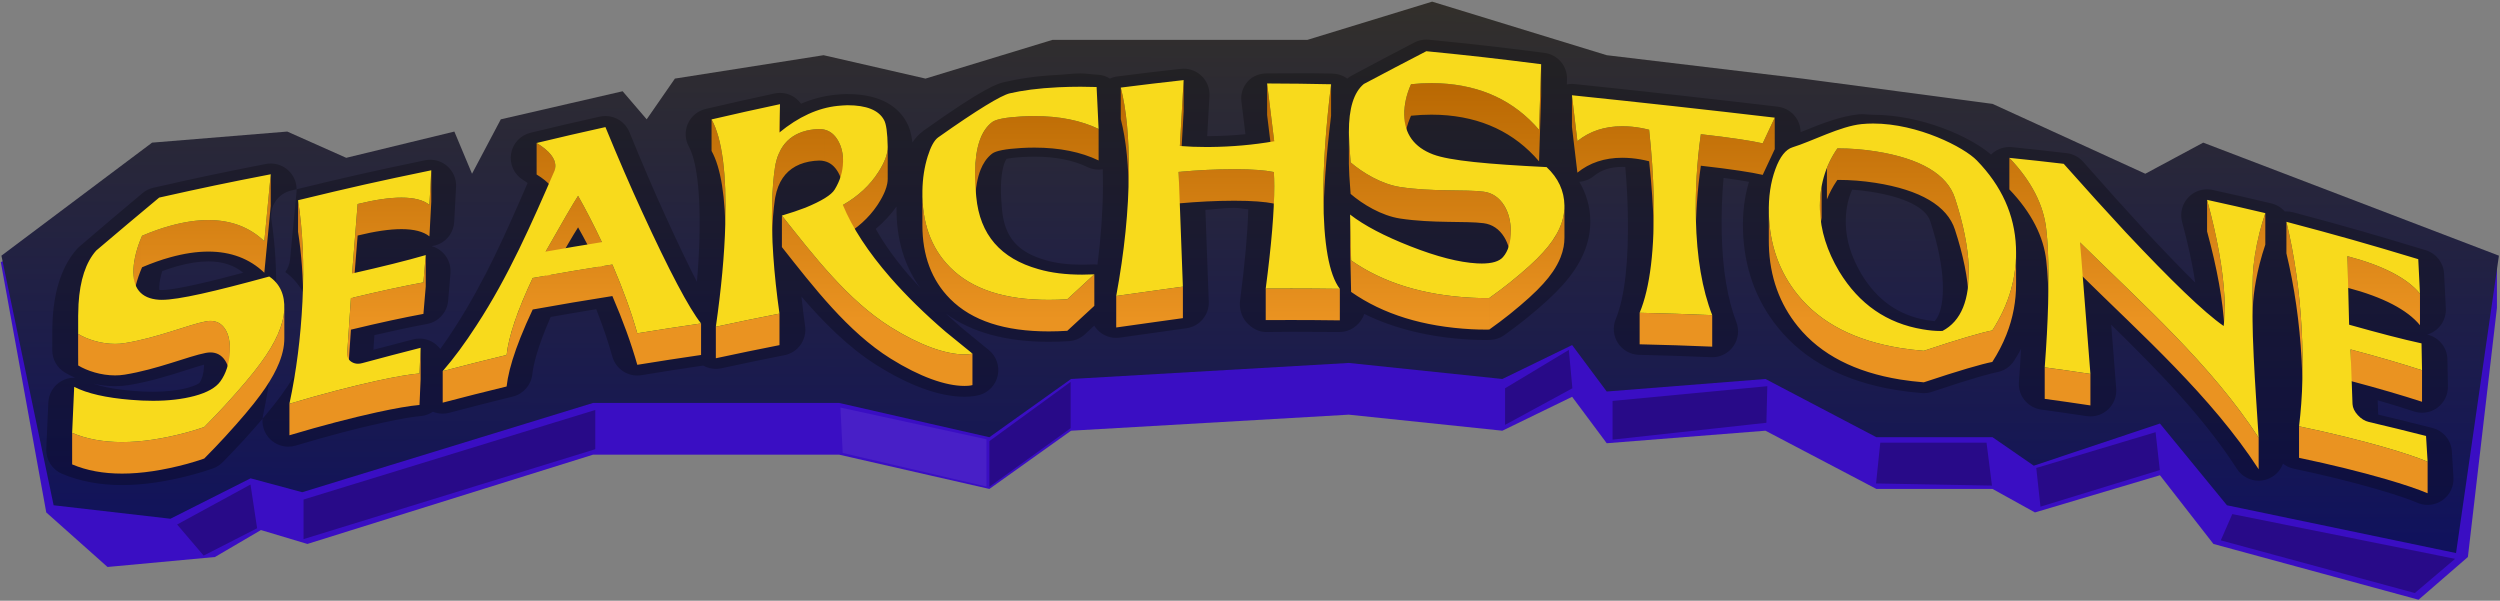 <?xml version="1.0" encoding="UTF-8" standalone="no"?>
<svg width="1186px" height="285px" viewBox="0 0 1186 285" version="1.1" xmlns="http://www.w3.org/2000/svg" xmlns:xlink="http://www.w3.org/1999/xlink">
    <rect x="0" y="0" width="1186" height="285" fill="#808080" stroke="none"/>
    <!-- Generator: Sketch 3.8.2 (29753) - http://www.bohemiancoding.com/sketch -->
    <title>searchstone</title>
    <desc>Created with Sketch.</desc>
    <defs>
        <linearGradient x1="40.023%" y1="137.286%" x2="40.884%" y2="-4.823%" id="linearGradient-1">
            <stop stop-color="#020671" offset="0%"></stop>
            <stop stop-color="#343128" offset="100%"></stop>
        </linearGradient>
        <linearGradient x1="50.583%" y1="0%" x2="50.583%" y2="59.552%" id="linearGradient-2">
            <stop stop-color="#B56500" offset="0%"></stop>
            <stop stop-color="#EA9321" offset="100%"></stop>
        </linearGradient>
    </defs>
    <g id="Page-1" stroke="none" stroke-width="1" fill="none" fill-rule="evenodd">
        <g id="Desktop-HD" transform="translate(-55, -49)">
            <g id="searchstone" transform="translate(55, 49)">
                <polygon id="Stroke-1" fill="#3A0EC3" points="136.281 86.951 72.155 92.203 0.391 124.352 21.945 243.102 51.004 268.973 101.977 264.242 123.792 251.456 145.826 258.05 281.316 215.704 398.119 215.704 469.364 231.955 508.103 204.328 612.292 198.312 639.862 196.719 712.717 204.328 745.817 188.237 762.225 210.268 837.531 204.328 890.161 231.955 945.265 231.955 965.371 243.102 1024.677 225.455 1050.051 258.05 1147.355 284.512 1170.766 264.242 1184.547 146.043 1184.547 124.352 1045.205 92.203 1017.732 106.96 945.265 73.82 855.014 61.819 762.225 50.724 679.398 25.319 620.221 43.451 499.288 43.451 439.056 61.819 390.71 50.724 320.175 61.819 306.789 81.143 295.379 67.827 237.583 81.143 223.924 106.96 215.549 86.951 164.248 99.407"></polygon>
                <polygon id="Stroke-1" fill="url(#linearGradient-1)" points="136.281 62.413 72.155 67.665 0.672 121.29 25.438 239.704 80.851 246.092 118.88 226.918 143.37 233.512 281.316 191.166 398.119 191.166 469.364 207.418 508.103 179.791 639.862 172.182 712.717 179.791 745.817 163.699 762.225 185.73 837.531 179.791 890.161 207.418 945.265 207.418 964.824 220.927 1024.677 200.918 1056.467 239.704 1165.141 262.375 1185.484 121.29 1045.205 67.665 1017.732 82.422 945.265 49.282 855.014 37.281 762.225 26.186 679.398 0.781 620.221 18.913 499.288 18.913 439.056 37.281 390.71 26.186 320.175 37.281 306.789 56.605 295.379 43.289 237.583 56.605 223.924 82.422 215.549 62.413 164.248 74.869"></polygon>
                <path d="M54.613,183.199 C56.823,183.199 59.004,183.028 61.094,182.686 C71.304,181.025 81.017,177.926 88.821,175.436 C91.711,174.513 94.494,173.625 96.79,172.984 C96.792,173.32 96.785,173.693 96.763,174.108 C96.593,177.3 95.869,179.833 94.607,181.636 C94.39,181.825 93.064,182.885 89.096,183.958 C84.423,185.219 78.843,185.859 72.515,185.859 C69.563,185.859 66.4,185.719 63.11,185.442 C53.965,184.677 48.071,183.327 44.311,182.019 C47.73,182.787 51.232,183.199 54.613,183.199 M76.982,128.613 C79.398,127.707 81.768,126.929 84.064,126.286 C89.472,124.775 94.444,124.009 98.843,124.009 C105.527,124.012 110.957,125.769 115.372,129.373 C102.418,132.85 83.639,137.603 76.722,137.603 C76.542,137.603 76.375,137.601 76.221,137.591 C75.97,137.574 75.759,137.552 75.582,137.525 C75.54,137.115 75.518,136.531 75.565,135.738 C75.69,133.574 76.164,131.189 76.982,128.613 M128.446,77.574 C127.66,77.574 126.869,77.647 126.086,77.802 C104.586,82.01 94.128,84.216 72.793,89.048 C70.884,89.48 69.109,90.361 67.611,91.617 C55.546,101.739 49.67,106.717 37.669,116.984 C37.232,117.357 36.822,117.762 36.443,118.191 C29.707,125.827 25.852,136.914 24.99,151.141 C24.798,154.294 24.739,159.253 24.808,166.303 C24.848,170.548 27.082,174.469 30.714,176.672 C32.242,177.6 33.882,178.441 35.601,179.19 C35.468,179.185 35.333,179.182 35.201,179.182 C33.077,179.182 30.957,179.732 29.059,180.827 C25.43,182.922 23.121,186.723 22.935,190.907 L21.957,212.912 C21.729,218.021 24.695,222.732 29.4,224.742 C37.774,228.312 47.359,230.125 57.894,230.125 C68.078,230.125 79.511,228.423 91.878,225.063 C94.918,224.239 97.961,223.297 100.925,222.261 C102.7,221.643 104.311,220.622 105.63,219.282 C109.299,215.557 112.737,211.938 115.853,208.525 C123.679,199.902 129.414,193.054 133.404,187.56 C142.112,175.74 146.611,165.13 147.107,155.187 C147.657,144.211 143.48,134.963 135.329,129.054 C136.587,127.317 137.392,125.248 137.603,123.03 L140.668,91.008 C141.036,87.153 139.563,83.353 136.69,80.751 C134.411,78.688 131.467,77.574 128.446,77.574 M1083.049,219.955 C1081.791,223.413 1079.005,226.22 1075.337,227.423 C1074.074,227.838 1072.783,228.037 1071.508,228.037 C1067.417,228.037 1063.488,225.988 1061.182,222.408 C1045.264,197.696 1023.431,175.464 1001.568,154.077 C1002.27,163.112 1002.987,172.269 1003.927,184.313 C1004.22,188.042 1002.793,191.698 1000.055,194.248 C997.766,196.378 994.77,197.536 991.688,197.536 C991.079,197.536 990.468,197.492 989.859,197.401 C981.217,196.101 976.988,195.49 968.325,194.29 C961.898,193.401 957.274,187.669 957.768,181.206 C958.179,175.795 958.519,170.574 958.786,165.552 C957.769,167.421 956.674,169.272 955.501,171.106 C953.692,173.938 950.796,175.903 947.496,176.544 C945.21,176.988 937.619,178.787 916.559,185.868 C915.294,186.293 913.971,186.511 912.642,186.511 C912.313,186.511 911.984,186.499 911.652,186.472 C907.537,186.141 903.473,185.655 899.573,185.022 C874.967,181.022 856.068,171.038 843.396,155.326 C832.911,142.323 827.351,126.769 826.872,109.062 C826.649,100.827 827.602,93.189 829.708,86.263 C827.116,85.782 823.249,85.145 817.661,84.389 C816.88,93.144 816.588,102.025 816.794,110.922 C817.187,127.856 819.517,141.93 823.721,152.759 C825.217,156.619 824.667,160.972 822.255,164.338 C819.945,167.563 816.222,169.464 812.273,169.464 C812.103,169.464 811.929,169.462 811.757,169.454 C798.027,168.878 791.316,168.659 777.562,168.331 C773.512,168.235 769.772,166.152 767.565,162.761 C765.354,159.372 764.959,155.112 766.509,151.373 C770.791,141.035 772.714,124.028 772.225,100.82 C772.083,94.035 771.688,86.794 771.042,79.202 C770.556,79.182 770.077,79.17 769.61,79.17 C764.087,79.17 759.667,80.591 756.101,83.513 C754.115,85.142 751.708,86.076 749.234,86.261 C752.559,91.819 754.335,98.019 754.442,104.599 C754.616,115.143 750.164,125.49 741.294,135.266 C737.311,139.749 731.606,144.983 723.819,151.297 C720.713,153.797 717.292,156.383 713.652,158.984 C711.644,160.422 709.247,161.22 706.779,161.274 C705.919,161.293 705.055,161.301 704.186,161.301 C701.966,161.301 699.694,161.239 697.428,161.114 C678.419,160.074 661.603,155.988 647.232,148.937 C647.052,149.46 646.836,149.973 646.584,150.471 C644.494,154.603 640.255,157.513 635.629,157.513 L635.472,157.513 C625.899,157.513 619.858,157.408 613.181,157.408 C609.417,157.408 605.394,157.513 600.525,157.513 L600.456,157.513 C596.934,157.513 593.582,155.491 591.252,152.851 C588.904,150.196 587.821,146.145 588.281,142.634 C590.606,124.851 591.912,110.119 592.18,99.285 C590.321,99.212 588.18,98.623 585.717,98.623 L584.843,98.623 C580.68,98.623 576.331,99.317 571.835,99.558 C572.385,114.398 572.778,125.487 573.438,143.11 C573.674,149.379 569.136,154.817 562.921,155.712 C560.578,156.051 557.589,156.466 553.952,156.971 C548.096,157.786 540.542,158.836 531.291,160.173 C530.704,160.259 530.117,160.301 529.533,160.301 C526.223,160.301 523.023,158.961 520.69,156.544 C520.081,155.912 519.548,155.224 519.095,154.493 C517.789,155.708 516.387,157.013 514.712,158.575 C512.632,160.514 509.943,161.669 507.104,161.848 C503.801,162.055 500.555,162.158 497.456,162.158 C477.265,162.158 460.949,157.679 448.808,148.828 C451.292,151.142 453.867,153.454 456.529,155.761 C460.599,159.148 464.813,162.605 469.054,166.038 C472.614,168.921 474.272,173.541 473.353,178.027 C472.437,182.51 469.098,186.112 464.695,187.369 C463.342,187.754 461.844,187.999 460.112,188.119 C459.258,188.178 458.376,188.21 457.492,188.21 C445.847,188.21 431.479,183.04 415.944,173.262 C402.467,164.779 390.761,153.006 380.209,140.688 C380.69,145.247 381.27,149.931 381.948,154.731 C382.859,161.172 378.581,167.201 372.198,168.477 C360.129,170.891 354.237,172.116 342.185,174.719 C341.323,174.906 340.454,174.997 339.589,174.997 C337.482,174.997 335.407,174.453 333.571,173.422 C322.018,175.129 316.112,176.052 304.321,177.982 C303.65,178.093 302.982,178.147 302.324,178.147 C296.907,178.147 292.02,174.554 290.512,169.19 C288.525,162.121 285.959,154.578 282.855,146.674 C275.292,147.911 269.275,148.942 261.238,150.375 C254.983,164.656 253.033,172.952 252.545,177.518 C251.997,182.647 248.294,186.884 243.284,188.124 C231.153,191.12 225.237,192.631 213.141,195.821 C212.099,196.096 211.048,196.228 210.007,196.228 C208.407,196.228 206.835,195.915 205.376,195.322 C203.695,196.46 201.713,197.193 199.567,197.38 C196.686,197.632 191.097,198.408 180.827,200.673 C168.694,203.347 155.067,206.949 140.321,211.381 C139.159,211.729 137.968,211.899 136.787,211.899 C133.747,211.899 130.765,210.77 128.467,208.655 C125.274,205.715 123.872,201.313 124.776,197.071 C126.487,189.061 127.859,180.725 128.884,172.133 C127.367,174.77 125.561,177.51 123.466,180.353 C119.721,185.508 114.161,192.126 106.782,200.258 C103.727,203.605 100.424,207.077 96.878,210.679 C94.189,211.617 91.451,212.466 88.656,213.224 C77.348,216.296 67.09,217.857 57.894,217.857 C49.019,217.857 41.129,216.404 34.223,213.457 C34.614,204.655 34.81,200.253 35.201,191.451 C41.377,194.656 50.328,196.683 62.086,197.669 C65.72,197.974 69.197,198.128 72.515,198.128 C79.917,198.128 86.517,197.363 92.298,195.802 C98.238,194.197 102.339,191.903 104.508,188.895 C107.229,185.113 108.727,180.368 109.024,174.753 C109.267,170.148 108.513,166.413 106.74,163.721 C105.092,161.226 102.725,159.94 99.8,159.94 C99.108,159.94 98.383,160.014 97.629,160.158 C89.373,161.751 74.553,168.067 59.119,170.577 C57.634,170.82 56.121,170.93 54.613,170.93 C47.948,170.93 41.34,168.766 37.084,166.185 C37.02,159.469 37.074,154.701 37.246,151.884 C37.941,140.403 40.746,131.869 45.655,126.303 C57.597,116.088 63.567,111.031 75.506,101.012 C96.613,96.235 107.202,93.999 128.446,89.843 C127.221,102.649 126.609,109.053 125.381,121.862 C118.412,115.146 109.564,111.743 98.845,111.74 C93.315,111.74 87.286,112.646 80.759,114.471 C76.442,115.679 71.987,117.271 67.4,119.254 C64.954,124.932 63.586,130.198 63.306,135.029 C62.773,144.253 66.882,149.261 75.398,149.83 C75.808,149.86 76.25,149.872 76.722,149.872 C84.813,149.872 101.858,145.845 127.744,138.72 C128.998,139.582 130.088,140.555 131.012,141.637 C131.271,128.132 130.514,115.584 128.749,104.242 C127.769,97.945 131.772,91.948 137.966,90.437 C163.438,84.219 175.926,81.392 201.593,76.045 C202.425,75.871 203.265,75.787 204.1,75.787 C207.007,75.787 209.851,76.818 212.098,78.747 C214.991,81.228 216.565,84.911 216.361,88.712 L215.475,105.218 C215.229,109.817 212.471,113.924 208.265,115.799 C207.145,116.297 205.983,116.621 204.81,116.773 C206.401,117.225 207.909,117.997 209.23,119.075 C212.368,121.634 214.041,125.577 213.699,129.611 L212.594,142.668 C212.13,148.174 208.036,152.689 202.599,153.698 C195.171,155.074 186.797,156.848 177.613,158.99 L177.146,165.942 C183.199,164.313 188.202,163.005 195.959,161.01 C196.971,160.75 198,160.622 199.021,160.622 C201.804,160.622 204.539,161.567 206.75,163.356 C207.554,164.007 208.264,164.749 208.869,165.561 C211.14,162.415 213.441,159.025 215.761,155.402 C229.854,133.672 240.313,109.946 250.283,86.819 C249.757,86.417 249.062,85.931 248.151,85.371 C243.92,82.783 241.666,77.902 242.437,73.004 C243.208,68.107 246.855,64.156 251.675,62.988 C264.855,59.798 271.301,58.294 284.53,55.33 C285.429,55.129 286.33,55.03 287.221,55.03 C292.121,55.03 296.671,57.975 298.586,62.672 C304.627,77.483 310.391,90.89 315.722,102.548 C321.89,116.108 326.772,126.186 330.616,133.675 C331.231,126.569 331.626,119.842 331.797,113.537 C332.588,84.528 329.02,73.545 326.822,69.58 C324.958,66.216 324.779,62.172 326.341,58.658 C327.903,55.142 331.024,52.563 334.774,51.687 C347.885,48.632 354.294,47.194 367.432,44.36 C368.291,44.173 369.161,44.082 370.023,44.082 C372.854,44.082 375.629,45.066 377.851,46.904 C378.674,47.582 379.394,48.359 380.003,49.208 C385.309,46.948 390.692,45.535 396.122,44.976 C397.998,44.782 399.864,44.669 401.669,44.622 C401.767,44.62 401.866,44.639 401.964,44.639 L402.114,44.639 C419.156,44.639 426.72,51.802 430.069,57.927 C431.447,60.351 432.343,63.38 432.862,67.581 C434.299,65.402 435.926,63.662 437.782,62.301 C437.824,62.269 437.866,62.181 437.91,62.151 C467.172,41.267 473.456,39.655 476.143,39.017 C483.11,37.361 491.889,36.011 501.532,35.55 C505.213,35.373 508.919,34.824 512.546,34.824 L512.549,34.824 C515.265,34.824 518.005,35.334 520.692,35.435 C522.828,35.513 524.825,36.186 526.547,37.287 C527.676,36.765 528.889,36.413 530.149,36.252 C542.197,34.714 548.086,34.01 560.143,32.66 C560.6,32.609 561.057,32.584 561.511,32.584 C564.632,32.584 567.658,33.779 569.949,35.946 C572.574,38.429 573.974,41.945 573.77,45.552 L572.694,64.572 C573.075,64.569 573.455,64.589 573.839,64.584 C579.592,64.527 585.275,64.248 590.832,63.671 C590.248,58.879 589.697,54.435 588.926,48.092 C588.502,44.595 589.599,41.248 591.942,38.618 C594.272,36 597.612,34.824 601.116,34.824 L601.168,34.824 C613.444,34.824 619.438,34.64 631.719,34.888 C634.438,34.944 637.038,35.707 639.131,37.295 C639.135,37.292 639.14,37.288 639.144,37.284 C639.785,36.749 640.48,36.281 641.214,35.888 C653.166,29.493 659.003,26.409 670.958,20.174 C672.718,19.256 674.668,18.78 676.64,18.78 C677.045,18.78 677.451,18.8 677.856,18.842 C699.905,21.033 710.666,22.257 732.679,25.079 C738.953,25.884 743.59,31.319 743.388,37.638 L743.312,40.052 C744.102,39.893 744.912,39.811 745.728,39.811 C746.153,39.811 746.581,39.833 747.008,39.878 C778.898,43.212 811.325,46.827 843.387,50.615 C847.296,51.079 850.746,53.386 852.667,56.821 C853.686,58.647 854.207,60.674 854.221,62.708 C855.022,62.393 855.84,62.064 856.667,61.724 C864.616,58.458 873.624,55.038 881.97,54.216 C884.132,54.002 886.374,54.454 888.633,54.454 L888.635,54.454 C911.38,54.454 934.494,64.694 944.564,73.329 C946.838,71.065 949.946,69.75 953.227,69.75 C953.645,69.75 954.065,69.773 954.487,69.814 C964.938,70.889 970.036,71.448 980.458,72.666 C983.469,73.019 986.244,74.472 988.248,76.746 C999.144,89.113 1008.704,99.753 1017.431,109.222 C1026.618,119.079 1034.631,127.382 1041.433,134.103 C1040.105,125.368 1038.017,115.729 1035.191,105.284 C1034.069,101.139 1035.196,96.71 1038.162,93.606 C1040.505,91.155 1043.727,89.81 1047.042,89.81 C1047.926,89.81 1048.818,89.906 1049.702,90.102 C1060.897,92.585 1066.354,93.837 1077.51,96.487 C1080.004,97.079 1082.227,98.43 1083.892,100.322 C1084.152,100.305 1084.413,100.297 1084.675,100.297 C1085.733,100.297 1086.799,100.434 1087.847,100.714 C1113.264,107.511 1125.616,111.042 1150.792,118.707 C1155.743,120.214 1159.217,124.663 1159.475,129.83 L1160.155,143.424 L1160.3,146.32 C1160.566,151.62 1157.393,156.491 1152.432,158.39 C1152.111,158.513 1151.784,158.623 1151.455,158.719 C1156.973,159.953 1160.939,164.797 1161.047,170.453 L1161.246,180.67 L1161.295,183.291 C1161.371,187.264 1159.517,191.03 1156.317,193.391 C1154.178,194.973 1151.612,195.795 1149.019,195.795 C1147.735,195.795 1146.443,195.594 1145.193,195.184 C1139.918,193.457 1134.159,191.685 1127.966,189.887 L1128.214,196.679 C1138.177,199.061 1143.533,200.386 1153.95,203.036 C1159.122,204.354 1162.852,208.862 1163.173,214.186 L1163.552,220.439 L1163.92,226.509 C1164.175,230.752 1162.216,234.825 1158.741,237.277 C1156.636,238.759 1154.159,239.519 1151.661,239.519 C1150.036,239.519 1148.4,239.195 1146.855,238.54 C1143.928,237.294 1138.3,235.186 1128.121,232.217 C1116.159,228.728 1102.704,225.4 1088.127,222.331 C1086.214,221.927 1084.493,221.096 1083.049,219.955 Z M523.163,80.304 C522.51,80.411 521.849,80.464 521.188,80.464 C519.368,80.464 517.541,80.059 515.847,79.239 C509.086,75.976 500.651,74.32 490.774,74.32 C488.998,74.32 487.149,74.374 485.278,74.479 C481.013,74.722 478.677,75.09 477.533,75.328 C476.386,76.967 474.954,81.043 474.844,88.871 C474.8,91.982 474.972,95.56 475.36,99.532 C476.597,112.527 482.773,119.668 496.118,123.442 C500.94,124.855 506.763,125.572 513.42,125.572 C515.066,125.572 516.787,125.528 518.54,125.442 C518.744,125.429 518.948,125.425 519.152,125.425 C519.652,125.425 520.147,125.455 520.635,125.515 C522.294,112.628 523.168,100.309 523.241,88.712 C523.259,85.805 523.233,83.002 523.163,80.304 Z M436.684,136.741 C434.941,134.871 433.265,133.007 431.658,131.15 C424.856,123.286 419.431,115.73 415.451,108.59 C419.231,105.415 422.524,101.875 425.306,97.993 C425.126,113.217 428.947,126.214 436.684,136.741 Z M883.093,130.084 C878.316,121.977 875.883,114.247 875.652,106.461 C875.47,100.361 876.46,94.916 878.66,89.977 C881.641,90.183 884.667,90.527 887.707,91.005 C903.681,93.523 913.639,98.501 915.751,105.024 C919.363,116.188 921.355,126.067 921.664,134.388 C921.9,140.706 921.34,148.509 917.76,152.359 C916.652,152.256 915.444,152.094 914.14,151.874 C900.757,149.621 890.602,142.493 883.093,130.084 Z" id="Combined-Shape" fill="#000000" opacity="0.26"></path>
                <path d="M945.149,171.706 C947.852,167.513 950.067,163.249 951.795,158.906 C953.411,154.85 954.601,150.728 955.372,146.535 L955.372,146.531 C956.079,142.69 956.43,138.793 956.43,134.832 L956.43,119.881 C956.43,123.841 956.078,127.743 955.371,131.586 L955.371,131.59 C954.6,135.779 953.409,139.9 951.794,143.954 L951.794,143.957 C950.066,148.297 947.851,152.564 945.148,156.756 C940.174,157.721 929.389,160.835 912.638,166.422 L912.638,181.375 C929.39,175.785 940.176,172.674 945.149,171.707 L945.149,171.706 L945.149,171.706 Z M806.883,78.617 C821.271,80.239 831.04,81.751 836.234,82.956 L836.234,68.005 C831.04,66.8 821.271,65.286 806.883,63.664 L806.883,63.666 C805.267,74.973 804.452,86.476 804.452,98.145 L804.452,113.096 C804.452,101.429 805.267,89.926 806.883,78.617 L806.883,78.617 Z M866.69,94.58 C867.925,91.482 869.497,88.529 871.407,85.717 L871.407,70.766 C869.496,73.578 867.924,76.533 866.689,79.629 L866.689,79.632 C866.69,79.631 866.69,79.63 866.69,79.629 L866.69,94.58 L866.69,94.58 Z M866.689,94.581 L866.689,79.632 L866.689,94.581 Z M604.325,96.568 C600.153,95.709 594.014,95.228 585.866,95.228 C585.51,95.228 585.151,95.23 584.788,95.233 C576.853,95.252 568.3,95.67 559.128,96.504 L559.128,81.55 C559.327,81.532 559.526,81.515 559.725,81.497 L559.725,69.253 C560.454,56.761 560.808,50.514 561.515,37.997 L561.515,52.948 C560.861,64.521 560.509,70.735 559.884,81.483 C568.77,80.696 577.072,80.301 584.788,80.279 C585.151,80.277 585.51,80.277 585.866,80.277 C594.014,80.277 600.153,80.755 604.325,81.617 L604.325,81.621 C604.436,83.505 604.502,85.783 604.502,88.434 L604.502,103.384 C604.502,100.734 604.436,98.455 604.325,96.568 L604.325,96.568 Z M367.778,93.591 C368.122,91.719 368.608,89.995 369.236,88.417 L369.236,73.466 C368.607,75.044 368.121,76.771 367.777,78.646 L367.777,78.65 C367.721,78.955 367.67,79.265 367.621,79.577 C366.869,84.509 366.427,90.362 366.273,97.026 C366.221,98.955 366.196,100.915 366.196,102.908 L366.196,117.861 C366.196,115.866 366.221,113.906 366.273,111.977 C366.427,105.315 366.869,99.463 367.621,94.531 C367.67,94.214 367.721,93.905 367.778,93.596 L367.778,93.591 L367.778,93.591 Z M369.84,72.083 C369.898,69.717 369.953,67.496 370.03,64.368 L370.03,49.417 C369.897,54.81 369.831,57.505 369.698,62.898 L369.698,72.385 C369.536,72.737 369.382,73.097 369.236,73.465 L369.236,88.418 C369.81,86.973 370.503,85.655 371.316,84.46 L371.316,69.509 C370.77,70.31 370.278,71.168 369.84,72.083 L369.84,72.083 Z M391.069,61.495 L391.069,76.446 C393.744,77.061 395.932,78.791 397.589,81.684 C399.144,84.413 399.939,87.596 399.939,91.232 L399.939,76.281 C399.939,72.645 399.144,69.462 397.589,66.734 C395.932,63.841 393.744,62.108 391.07,61.495 C390.419,61.313 389.599,61.217 388.607,61.217 C387.914,61.217 387.136,61.264 386.274,61.362 C379.501,62.086 374.499,64.827 371.316,69.509 L371.316,84.462 C374.499,79.78 379.501,77.037 386.274,76.316 C387.136,76.215 387.914,76.168 388.607,76.168 C389.599,76.168 390.419,76.266 391.07,76.446 L391.07,61.495 L391.069,61.495 Z M420.917,87.066 C421.059,86.296 421.13,85.559 421.13,84.851 L421.13,69.9 C421.13,70.607 421.059,71.348 420.916,72.119 L420.916,72.121 C420.712,73.234 420.359,74.411 419.866,75.653 L419.866,90.604 C420.36,89.36 420.713,88.182 420.917,87.068 L420.917,87.066 L420.917,87.066 Z M465.174,65.602 C465.778,64.089 466.485,62.734 467.295,61.54 C468.272,60.101 469.4,58.896 470.679,57.922 C472.425,56.585 477.044,55.687 484.581,55.247 C486.678,55.132 488.723,55.073 490.72,55.073 C502.608,55.073 512.76,57.132 521.18,61.166 L521.18,76.117 C512.76,72.083 502.608,70.024 490.72,70.024 C488.723,70.024 486.678,70.083 484.581,70.201 C477.044,70.637 472.425,71.538 470.679,72.873 C469.4,73.847 468.273,75.054 467.296,76.489 C466.486,77.684 465.778,79.038 465.175,80.552 C464.443,82.395 463.863,84.471 463.438,86.785 L463.438,71.834 C463.863,69.521 464.442,67.443 465.174,65.603 L465.174,65.602 Z M240.339,183.343 C240.465,182.184 240.644,180.966 240.879,179.689 L240.879,179.683 C241.889,174.207 243.907,167.667 246.931,160.069 C248.566,155.963 250.494,151.549 252.716,146.829 L252.716,131.878 C250.494,136.599 248.566,141.013 246.93,145.118 C243.905,152.718 241.887,159.259 240.878,164.738 L240.878,164.745 C240.643,166.019 240.464,167.236 240.339,168.394 C228.183,171.355 222.128,172.911 210.016,176.069 L210.016,191.02 C222.128,187.864 228.183,186.306 240.339,183.347 C240.339,183.347 240.339,183.347 240.339,183.347 L240.339,183.343 L240.339,183.343 Z M285.536,126.295 L285.536,114.868 C281.669,106.67 277.889,99.351 274.243,92.905 L274.243,107.858 C277.397,113.431 280.65,119.662 283.974,126.546 C275.51,127.91 269.216,128.966 261.067,130.397 C267.644,118.799 272.03,111.297 274.243,107.856 L274.243,92.905 C271.789,96.718 266.662,105.53 258.838,119.384 L258.838,130.789 C256.925,131.127 254.899,131.487 252.716,131.877 L252.716,146.83 C267.811,144.133 275.37,142.862 290.509,140.45 L290.509,125.499 C288.758,125.778 287.108,126.042 285.536,126.295 L285.536,126.295 Z M167.03,141.301 L167.03,129.752 C168.068,116.559 168.599,109.982 169.659,96.788 L169.659,96.785 C177.95,94.748 184.882,93.747 190.457,93.747 C196.454,93.747 200.876,94.907 203.718,97.18 L203.718,112.13 C200.876,109.858 196.454,108.7 190.457,108.7 C184.882,108.7 177.95,109.699 169.66,111.738 C168.696,123.724 168.17,130.249 167.303,141.235 C180.599,138.025 191.794,135.636 200.867,133.96 L200.867,148.911 C191.606,150.621 180.136,153.078 166.477,156.388 L166.477,141.434 C166.662,141.39 166.846,141.345 167.03,141.301 L167.03,141.301 Z M96.88,202.59 C100.416,199.017 103.731,195.575 106.781,192.245 C114.163,184.177 119.732,177.601 123.467,172.494 C124.317,171.351 125.12,170.223 125.873,169.114 C128.759,164.867 130.946,160.87 132.444,157.111 C133.379,154.766 134.042,152.518 134.44,150.36 L134.44,150.356 C134.656,149.18 134.793,148.034 134.85,146.916 C134.872,146.462 134.884,146.017 134.884,145.578 L134.884,160.529 C134.884,160.968 134.872,161.415 134.85,161.866 C134.794,162.984 134.656,164.13 134.441,165.301 L134.441,165.306 C134.043,167.465 133.38,169.718 132.444,172.063 C130.946,175.821 128.759,179.82 125.873,184.065 C125.12,185.176 124.317,186.302 123.467,187.448 C119.732,192.554 114.163,199.13 106.781,207.196 C103.731,210.528 100.416,213.968 96.88,217.54 C94.184,218.486 91.443,219.318 88.659,220.086 C77.35,223.128 67.095,224.677 57.901,224.677 C49.021,224.677 41.129,223.234 34.223,220.304 L34.223,205.353 C41.129,208.28 49.021,209.723 57.901,209.723 C67.095,209.723 77.35,208.177 88.659,205.132 C91.443,204.367 94.183,203.532 96.88,202.59 L96.88,202.59 Z M128.441,82.669 L128.441,97.62 C127.225,110.313 126.606,116.668 125.391,129.382 L125.391,114.431 C126.606,101.718 127.225,95.36 128.441,82.669 L128.441,82.669 Z M125.391,114.43 L125.391,129.381 C118.422,122.731 109.574,119.35 98.852,119.35 C93.322,119.35 87.296,120.248 80.768,122.061 C76.437,123.244 71.994,124.844 67.397,126.795 L67.397,111.844 C71.994,109.893 76.437,108.293 80.768,107.108 C87.296,105.297 93.322,104.397 98.852,104.399 C109.574,104.399 118.422,107.778 125.391,114.43 L125.391,114.43 Z M67.397,111.844 L67.397,126.794 C67.132,127.41 66.877,128.019 66.638,128.623 L66.638,113.669 C66.877,113.066 67.132,112.457 67.397,111.844 L67.397,111.844 Z M66.637,113.669 L66.637,128.62 C65.328,131.908 64.405,135.044 63.855,138.033 L63.855,123.08 C64.405,120.093 65.328,116.958 66.637,113.669 L66.637,113.669 Z M63.855,123.08 L63.855,138.031 C63.578,139.55 63.396,141.027 63.307,142.467 C63.278,142.99 63.263,143.5 63.263,143.996 L63.263,129.045 C63.263,128.549 63.278,128.039 63.307,127.516 C63.396,126.076 63.578,124.596 63.855,123.08 L63.855,123.08 Z M37.096,158.422 L37.096,173.373 C37.077,171.432 37.067,169.653 37.067,168.039 L37.067,153.088 C37.067,154.7 37.077,156.479 37.096,158.422 L37.096,158.422 Z M109.058,165.296 L109.058,180.247 C109.058,176.432 108.29,173.288 106.738,170.942 C105.097,168.467 102.74,167.191 99.827,167.191 C99.125,167.191 98.393,167.264 97.632,167.411 C89.366,168.992 74.558,175.259 59.109,177.737 C57.614,177.98 56.094,178.093 54.579,178.093 C47.934,178.093 41.342,175.943 37.097,173.374 L37.097,158.423 C41.342,160.992 47.934,163.142 54.579,163.142 C56.094,163.142 57.614,163.029 59.109,162.784 C74.558,160.308 89.366,154.038 97.632,152.461 C98.393,152.311 99.125,152.237 99.827,152.237 C102.74,152.237 105.097,153.516 106.738,155.989 C108.29,158.337 109.058,161.478 109.058,165.296 L109.058,165.296 Z M204.602,80.784 L204.602,95.735 C204.248,102.289 204.071,105.577 203.718,112.131 L203.718,97.18 C204.071,90.626 204.248,87.338 204.602,80.784 L204.602,80.784 Z M143.847,128.834 L143.847,143.784 C143.847,131.668 143.027,120.378 141.391,109.939 L141.391,94.989 C143.027,105.427 143.847,116.717 143.847,128.834 L143.847,128.834 Z M201.972,121.006 L201.972,135.957 C201.53,141.154 201.309,143.74 200.867,148.913 L200.867,133.96 C201.309,128.787 201.53,126.201 201.972,121.006 L201.972,121.006 Z M166.477,141.435 L166.477,156.386 C165.77,166.863 165.416,172.08 164.709,182.558 L164.709,167.607 C165.416,157.129 165.77,151.912 166.477,141.435 L166.477,141.435 Z M164.709,167.607 L164.709,182.557 C164.704,182.66 164.702,182.761 164.702,182.859 L164.702,167.906 C164.702,167.808 164.704,167.707 164.709,167.607 L164.709,167.607 Z M199.541,164.998 L199.541,179.949 C199.32,184.817 199.209,187.249 199.01,192.115 L199.01,177.164 C199.209,172.298 199.32,169.864 199.541,164.998 L199.541,164.998 Z M199.01,177.164 L199.01,192.114 C194.457,192.509 187.694,193.65 178.699,195.623 C166.742,198.254 152.929,201.826 137.303,206.494 L137.303,191.543 C152.929,186.873 166.742,183.3 178.699,180.67 C187.694,178.697 194.457,177.559 199.01,177.164 L199.01,177.164 Z M263.439,78.64 L263.439,93.59 C263.439,89.988 260.478,86.384 254.572,82.782 L254.572,67.828 C260.478,71.433 263.439,75.035 263.439,78.64 L263.439,78.64 Z M332.59,153.446 L332.59,168.397 C320.478,170.174 314.423,171.116 302.333,173.067 L302.333,158.116 C314.423,156.165 320.478,155.223 332.59,153.446 L332.59,153.446 Z M302.333,158.115 L302.333,173.066 C299.46,162.92 295.504,152.025 290.509,140.451 L290.509,125.5 C295.504,137.072 299.46,147.966 302.333,158.115 L302.333,158.115 Z M463.438,71.834 L463.438,86.785 C462.913,89.653 462.621,92.885 462.567,96.482 C462.564,96.831 462.562,97.184 462.562,97.542 L462.562,82.589 C462.562,82.231 462.564,81.877 462.567,81.529 C462.621,77.934 462.913,74.702 463.438,71.834 L463.438,71.834 Z M419.865,75.652 L419.865,90.603 C419.119,92.475 418.048,94.495 416.663,96.657 C416.454,96.983 416.241,97.307 416.022,97.628 L416.022,82.677 C416.241,82.356 416.454,82.032 416.663,81.703 C418.048,79.542 419.119,77.525 419.865,75.652 L419.865,75.652 Z M416.022,82.676 L416.022,97.627 C412.11,103.386 406.732,108.274 399.866,112.198 L399.866,97.245 C406.732,93.321 412.11,88.433 416.022,82.676 L416.022,82.676 Z M344.199,98.348 L344.199,113.299 C344.199,93.413 341.976,79.505 337.563,71.602 L337.563,56.651 C341.976,64.552 344.199,78.463 344.199,98.348 L344.199,98.348 Z M519.147,130.146 L519.147,145.097 C514.019,149.811 511.456,152.179 506.328,156.934 L506.328,141.983 C511.456,137.226 514.019,134.86 519.147,130.146 L519.147,130.146 Z M506.328,141.983 L506.328,156.934 C503.285,157.123 500.336,157.218 497.485,157.218 C476.744,157.218 461.079,152.213 450.743,141.789 C441.942,132.931 437.581,121.221 437.581,106.756 L437.581,91.806 C437.581,106.268 441.942,117.98 450.743,126.836 C461.079,137.262 476.744,142.265 497.485,142.265 C500.336,142.265 503.285,142.172 506.328,141.983 L506.328,141.983 Z M369.787,148.778 L369.787,163.729 C357.697,166.119 351.664,167.368 339.596,169.954 L339.596,155.003 C351.664,152.417 357.697,151.168 369.787,148.778 L369.787,148.778 Z M461.33,167.738 L461.33,182.689 C460.822,182.844 460.136,182.954 459.252,183.018 C458.685,183.057 458.101,183.077 457.504,183.077 C448.639,183.077 436.432,178.814 422.498,170.108 C402.275,157.484 385.854,136.089 370.936,117.217 L370.936,102.264 C385.854,121.138 402.275,142.53 422.498,155.158 C436.432,163.864 448.639,168.126 457.504,168.126 C458.101,168.126 458.685,168.106 459.252,168.067 C460.136,168.001 460.822,167.893 461.33,167.738 L461.33,167.738 Z M604.48,67.018 L604.48,81.969 C603.132,70.989 602.469,65.509 601.12,54.548 L601.12,39.597 C602.469,50.556 603.132,56.038 604.48,67.018 L604.48,67.018 Z M535.53,79.665 L535.53,94.616 C535.53,79.008 534.246,66.31 531.7,56.499 L531.7,41.548 C534.246,51.356 535.53,64.057 535.53,79.665 L535.53,79.665 Z M631.466,39.97 L631.466,54.921 C629.032,74.831 627.794,92.201 627.794,106.99 L627.794,92.037 C627.794,77.248 629.032,59.88 631.466,39.97 L631.466,39.97 Z M635.621,137.029 L635.621,151.98 C626.25,151.865 620.002,151.815 612.707,151.815 C609.06,151.815 605.15,151.828 600.458,151.85 L600.458,136.896 C605.15,136.874 609.06,136.865 612.707,136.865 C620.002,136.865 626.25,136.911 635.621,137.029 L635.621,137.029 Z M561.162,135.977 L561.162,150.928 C555.062,151.806 544.519,153.207 529.535,155.357 L529.535,140.403 C544.519,138.256 555.062,136.853 561.162,135.977 L561.162,135.977 Z M669.391,39.948 L669.391,54.899 C669.151,55.436 668.925,55.973 668.711,56.508 L668.711,41.557 C668.925,41.02 669.151,40.485 669.391,39.948 L669.391,39.948 Z M668.711,41.557 L668.711,56.507 C667.797,58.807 667.132,61.089 666.714,63.361 L666.714,48.407 C667.132,46.138 667.797,43.853 668.711,41.557 L668.711,41.557 Z M666.714,48.408 L666.714,63.359 C666.361,65.283 666.186,67.197 666.186,69.101 L666.186,54.15 C666.186,52.243 666.361,50.329 666.714,48.408 L666.714,48.408 Z M731.12,30.457 L731.12,45.408 C730.722,57.858 730.524,64.083 730.126,76.534 L730.126,61.583 C730.524,49.133 730.722,42.907 731.12,30.457 L731.12,30.457 Z M730.126,61.582 L730.126,76.533 C718.434,62.878 702.786,55.426 683.072,54.484 C681.753,54.425 680.422,54.395 679.084,54.395 C675.914,54.395 672.685,54.562 669.391,54.901 L669.391,39.947 C672.685,39.609 675.914,39.444 679.084,39.444 C680.422,39.444 681.753,39.474 683.072,39.53 C702.786,40.475 718.434,47.927 730.126,61.582 L730.126,61.582 Z M640.726,77.035 L640.726,91.986 C640.196,85.236 639.93,80.459 639.908,77.696 L639.908,62.745 C639.93,65.505 640.196,70.285 640.726,77.035 L640.726,77.035 Z M716.713,109.722 L716.713,124.673 C716.713,124.535 716.713,124.393 716.71,124.253 C716.644,119.716 715.605,115.726 713.572,112.438 C711.229,108.647 707.892,106.412 703.825,105.884 C695.36,104.768 679.514,106.017 664.22,103.671 C655.357,102.311 646.45,96.898 640.726,91.988 L640.726,77.035 C646.45,81.945 655.357,87.361 664.22,88.717 C679.514,91.063 695.36,89.814 703.825,90.933 C707.892,91.458 711.229,93.694 713.572,97.487 C715.605,100.775 716.644,104.763 716.71,109.3 C716.713,109.442 716.713,109.582 716.713,109.722 L716.713,109.722 Z M640.969,123.527 L640.969,138.478 C640.792,129.777 640.682,125.436 640.483,116.735 L640.483,101.784 C640.682,110.485 640.792,114.826 640.969,123.527 L640.969,123.527 Z M742.174,97.859 L742.174,112.81 C742.174,114.236 742.043,115.661 741.781,117.089 L741.781,102.138 C742.043,100.708 742.174,99.282 742.174,97.859 L742.174,97.859 Z M741.78,102.138 L741.78,117.089 C741.471,118.77 740.982,120.453 740.309,122.141 L740.309,107.191 C740.982,105.502 741.471,103.819 741.78,102.138 L741.78,102.138 Z M740.308,107.19 L740.308,122.141 C739.417,124.377 738.209,126.622 736.679,128.872 L736.679,113.921 C738.209,111.668 739.417,109.426 740.308,107.19 L740.308,107.19 Z M736.678,113.92 L736.678,128.871 C735.387,130.776 733.864,132.682 732.116,134.599 C728.579,138.566 723.253,143.388 716.114,149.132 C713.175,151.476 709.97,153.888 706.5,156.344 L706.5,141.391 C709.97,138.937 713.175,136.525 716.114,134.179 C723.253,128.437 728.579,123.615 732.116,119.648 C733.864,117.731 735.387,115.822 736.678,113.92 L736.678,113.92 Z M706.499,141.391 L706.499,156.342 C705.834,156.354 705.166,156.359 704.496,156.359 C702.403,156.359 700.277,156.305 698.101,156.19 C675.292,154.963 656.219,149.152 640.969,138.478 L640.969,123.528 C656.219,134.201 675.292,140.01 698.101,141.236 C700.277,141.354 702.403,141.408 704.496,141.408 C705.166,141.408 705.834,141.401 706.499,141.391 L706.499,141.391 Z M782.351,61.56 L782.351,76.511 C779.633,75.812 776.914,75.329 774.218,75.066 C772.644,74.916 771.111,74.843 769.623,74.843 C761.193,74.843 754.101,77.211 748.315,81.905 L748.315,66.951 C754.101,62.26 761.193,59.892 769.623,59.892 C771.111,59.892 772.644,59.966 774.218,60.113 C776.914,60.378 779.633,60.859 782.351,61.56 L782.351,61.56 Z M748.315,66.953 L748.315,81.904 C747.276,73.202 746.768,68.84 745.729,60.139 L745.729,45.188 C746.768,53.889 747.276,58.252 748.315,66.953 L748.315,66.953 Z M841.936,55.818 L841.936,70.769 C839.66,75.637 838.51,78.091 836.234,82.956 L836.234,68.006 C838.51,63.14 839.66,60.683 841.936,55.818 L841.936,55.818 Z M871.662,70.394 L871.662,85.345 C871.576,85.47 871.49,85.595 871.407,85.718 L871.407,70.767 C871.49,70.642 871.576,70.517 871.662,70.394 L871.662,70.394 Z M864.179,88.386 L864.179,103.337 C863.624,106.353 863.347,109.484 863.347,112.733 L863.347,97.779 C863.347,94.533 863.624,91.402 864.179,88.386 L864.179,88.386 Z M784.572,100.325 L784.572,115.276 C784.572,112.996 784.547,110.655 784.496,108.251 C784.297,98.389 783.567,87.823 782.352,76.513 L782.352,61.56 C783.567,72.872 784.297,83.435 784.496,93.3 C784.547,95.702 784.572,98.043 784.572,100.325 L784.572,100.325 Z M933.996,129.246 L933.996,144.197 C933.996,143.277 933.979,142.335 933.944,141.373 C933.591,132.034 931.425,121.183 927.424,108.931 C923.778,97.708 911.158,90.104 889.631,86.727 C883.647,85.805 877.79,85.346 872.061,85.346 L871.663,85.346 L871.663,70.395 C871.796,70.392 871.928,70.392 872.061,70.392 C877.79,70.392 883.647,70.854 889.631,71.774 C911.158,75.15 923.778,82.757 927.424,93.981 C931.425,106.232 933.591,117.083 933.944,126.42 C933.979,127.384 933.996,128.326 933.996,129.246 L933.996,129.246 Z M971.806,132.414 L971.806,147.365 C971.806,142.624 971.717,138.133 971.538,133.898 C971.383,130.105 971.074,126.664 970.742,123.661 C969.527,112.374 963.825,100.91 953.238,89.841 L953.238,74.887 C963.825,85.956 969.527,97.42 970.742,108.71 C971.074,111.711 971.383,115.154 971.538,118.945 C971.717,123.18 971.806,127.67 971.806,132.414 L971.806,132.414 Z M1074.662,101.103 L1074.662,116.054 C1073.646,119.08 1072.74,122.149 1071.944,125.239 C1071.266,127.955 1070.687,130.6 1070.215,133.172 L1070.215,118.218 C1070.687,115.649 1071.266,113.004 1071.944,110.288 C1072.74,107.196 1073.646,104.129 1074.662,101.103 L1074.662,101.103 Z M1070.215,118.219 L1070.215,133.17 C1069.395,137.636 1068.894,141.874 1068.739,145.866 C1068.574,150.273 1068.501,154.69 1068.501,159.114 L1068.501,144.161 C1068.501,139.736 1068.574,135.32 1068.739,130.913 C1068.894,126.923 1069.395,122.683 1070.215,118.219 L1070.215,118.219 Z M1055.434,146.062 L1055.434,161.012 C1055.434,159.427 1055.39,157.761 1055.302,156.014 C1054.616,142.862 1051.854,127.43 1047.036,109.765 L1047.036,94.812 C1051.854,112.479 1054.616,127.911 1055.302,141.063 C1055.39,142.808 1055.434,144.474 1055.434,146.062 L1055.434,146.062 Z M812.276,149.501 L812.276,164.452 C798.529,163.883 791.634,163.665 777.842,163.336 L777.842,148.382 C791.634,148.711 798.529,148.932 812.276,149.501 L812.276,149.501 Z M912.638,166.423 L912.638,181.374 C908.836,181.067 905.123,180.63 901.543,180.061 C880.171,176.596 863.86,168.354 852.964,154.939 C844.146,144.091 839.549,131.179 839.151,116.319 C839.131,115.627 839.122,114.942 839.122,114.265 L839.122,99.312 C839.122,99.992 839.131,100.676 839.151,101.366 C839.549,116.228 844.146,129.138 852.964,139.988 C863.86,153.403 880.171,161.645 901.543,165.108 C905.123,165.677 908.836,166.116 912.638,166.423 L912.638,166.423 Z M991.694,177.383 L991.694,192.334 C983.03,191.04 978.699,190.405 970.013,189.222 L970.013,174.271 C978.699,175.454 983.03,176.089 991.694,177.383 L991.694,177.383 Z M1071.502,207.653 L1071.502,222.604 C1049.003,187.952 1015.961,158.755 986.787,129.974 L986.787,115.021 C1015.961,143.801 1049.003,172.999 1071.502,207.653 L1071.502,207.653 Z M1148.038,139.331 L1148.038,154.282 C1142.071,147.006 1130.622,140.955 1113.605,136.484 L1113.605,121.531 C1130.622,126.004 1142.071,132.053 1148.038,139.331 L1148.038,139.331 Z M1092.365,172.903 L1092.365,187.853 C1092.365,182.269 1092.203,176.497 1091.879,170.547 C1090.907,152.924 1088.498,136.133 1084.674,120.176 L1084.674,105.225 C1088.498,121.182 1090.907,137.97 1091.879,155.596 C1092.203,161.546 1092.365,167.315 1092.365,172.903 L1092.365,172.903 Z M1149.011,175.651 L1149.011,190.602 C1139.883,187.623 1128.567,184.291 1115.086,180.718 L1115.086,165.765 C1128.567,169.337 1139.883,172.67 1149.011,175.651 L1149.011,175.651 Z M1151.663,219.052 L1151.663,234.002 C1147.132,232.074 1140.435,229.816 1131.551,227.23 C1119.749,223.812 1106.134,220.435 1090.663,217.192 L1090.663,202.238 C1106.134,205.485 1119.749,208.859 1131.551,212.279 C1140.435,214.865 1147.132,217.123 1151.663,219.052 L1151.663,219.052 Z" id="Combined-Shape" fill="url(#linearGradient-2)"></path>
                <path d="M128.441,82.669 C127.225,95.36 126.606,101.718 125.391,114.431 C118.422,107.778 109.574,104.4 98.852,104.397 C93.322,104.397 87.296,105.298 80.768,107.109 C76.437,108.294 71.994,109.894 67.397,111.844 C64.944,117.498 63.596,122.715 63.308,127.517 C62.778,136.657 66.889,141.633 75.398,142.203 C75.813,142.23 76.26,142.244 76.739,142.244 C84.845,142.244 101.875,138.235 127.734,131.178 C132.817,134.64 135.204,139.901 134.85,146.914 C134.474,154.258 130.695,162.763 123.468,172.494 C119.733,177.601 114.163,184.177 106.782,192.245 C103.732,195.575 100.416,199.017 96.88,202.59 C94.184,203.532 91.443,204.367 88.659,205.132 C77.35,208.177 67.095,209.723 57.901,209.723 C49.021,209.723 41.129,208.28 34.223,205.353 C34.621,196.605 34.82,192.245 35.196,183.519 C41.384,186.699 50.335,188.714 62.093,189.678 C65.744,189.985 69.232,190.14 72.559,190.14 C79.946,190.14 86.529,189.379 92.305,187.838 C98.228,186.238 102.339,183.959 104.505,180.977 C107.224,177.23 108.727,172.517 109.014,166.927 C109.257,162.368 108.506,158.662 106.737,155.99 C105.097,153.514 102.74,152.238 99.827,152.238 C99.127,152.238 98.393,152.312 97.632,152.459 C89.366,154.04 74.558,160.307 59.109,162.785 C57.614,163.028 56.094,163.141 54.578,163.141 C47.933,163.141 41.342,160.994 37.096,158.422 C37.03,151.76 37.074,147.024 37.251,144.242 C37.936,132.841 40.743,124.381 45.65,118.857 C57.606,108.708 63.574,103.69 75.508,93.738 C96.615,89.005 107.202,86.789 128.441,82.669 L128.441,82.669 Z M204.602,80.784 C204.248,87.338 204.071,90.626 203.718,97.18 C200.877,94.908 196.454,93.747 190.457,93.747 C184.883,93.747 177.95,94.748 169.66,96.785 C168.599,109.981 168.068,116.557 167.03,129.751 C181.13,126.552 192.8,123.681 201.972,121.006 C201.53,126.201 201.309,128.787 200.867,133.96 C191.606,135.67 180.136,138.126 166.477,141.434 C165.77,151.911 165.416,157.128 164.709,167.606 C164.621,169.382 165.306,170.742 166.764,171.684 C167.683,172.263 168.7,172.558 169.819,172.558 C170.475,172.558 171.165,172.457 171.892,172.253 C182.943,169.272 188.468,167.827 199.541,164.997 C199.32,169.863 199.209,172.297 199.01,177.163 C194.457,177.558 187.694,178.697 178.699,180.67 C166.742,183.3 152.929,186.873 137.303,191.542 C140.597,176.199 142.652,160.043 143.492,142.992 C144.354,125.411 143.647,109.387 141.392,94.989 C166.61,88.871 179.252,86.022 204.602,80.784 L204.602,80.784 Z M332.59,153.447 C320.478,155.221 314.423,156.163 302.333,158.114 C299.46,147.968 295.504,137.073 290.509,125.498 C275.37,127.91 267.811,129.182 252.716,131.878 C245.423,147.374 241.29,159.562 240.339,168.395 C228.184,171.355 222.128,172.91 210.016,176.068 C215.254,170.039 220.603,162.806 226.062,154.345 C241.223,131.176 252.208,106.035 263.192,80.739 C263.325,80.17 263.413,79.534 263.435,78.877 C263.568,75.193 260.606,71.513 254.573,67.83 C267.612,64.694 274.154,63.204 287.216,60.289 C293.382,75.304 299.173,88.652 304.543,100.313 C317.473,128.502 326.888,146.279 332.59,153.447 L332.59,153.447 Z M512.641,41.146 C515.197,41.146 517.726,41.193 520.229,41.284 C520.627,49.242 520.803,53.209 521.179,61.167 C512.761,57.13 502.607,55.074 490.721,55.074 C488.722,55.072 486.677,55.131 484.579,55.248 C477.043,55.685 472.424,56.586 470.678,57.923 C465.44,61.91 462.743,69.78 462.567,81.528 C462.522,85.059 462.699,89.047 463.141,93.432 C464.865,111.361 474.678,122.649 492.668,127.691 C498.658,129.441 505.566,130.292 513.37,130.292 C515.244,130.292 517.169,130.243 519.146,130.148 C514.018,134.859 511.455,137.227 506.327,141.982 C503.287,142.171 500.338,142.264 497.487,142.264 C476.746,142.264 461.081,137.261 450.742,126.837 C441.681,117.719 437.327,105.575 437.592,90.517 C437.681,84.642 438.542,79.205 440.09,74.209 C441.526,69.583 443.184,66.558 445.04,65.198 C463.627,52.049 474.965,45.23 478.988,44.287 C484.734,42.928 492.492,41.856 502.106,41.394 C505.657,41.23 509.171,41.146 512.641,41.146 L512.641,41.146 Z M370.03,49.417 C369.897,54.81 369.831,57.505 369.698,62.898 C378.826,55.402 388.042,51.193 397.391,50.229 C398.982,50.075 400.507,49.964 401.988,49.92 C411.126,49.92 416.875,52.288 419.36,56.891 C420.421,58.69 421.017,62.942 421.128,69.693 C421.194,73.003 419.669,77.015 416.663,81.704 C412.707,87.885 407.116,93.102 399.866,97.246 C404.331,108.072 411.823,119.514 422.366,131.636 C429.902,140.251 438.632,148.822 448.578,157.371 C452.755,160.811 456.998,164.274 461.33,167.738 C460.822,167.89 460.137,168.001 459.253,168.067 C458.685,168.106 458.101,168.126 457.504,168.126 C448.639,168.126 436.432,163.861 422.498,155.155 C402.276,142.531 385.854,121.139 370.936,102.264 C375.135,101.015 378.87,99.766 382.097,98.517 C389.81,95.337 394.43,92.488 395.977,89.902 C398.518,85.76 399.844,81.419 399.933,76.86 C400.021,72.981 399.226,69.604 397.59,66.733 C395.932,63.84 393.744,62.108 391.07,61.494 C390.419,61.313 389.599,61.217 388.607,61.217 C387.915,61.217 387.136,61.264 386.274,61.362 C375.577,62.503 369.3,68.684 367.621,79.579 C366.869,84.511 366.427,90.363 366.273,97.025 C365.875,112.239 367.046,129.489 369.787,148.778 C357.697,151.168 351.664,152.417 339.596,155.003 C342.182,136.985 343.685,120.81 344.083,106.516 C344.746,82.231 342.558,65.592 337.563,56.651 C350.536,53.647 357.034,52.2 370.03,49.417 L370.03,49.417 Z M561.515,37.997 C560.808,50.514 560.454,56.761 559.725,69.253 C563.715,69.585 567.917,69.744 572.313,69.744 C572.858,69.744 573.405,69.742 573.958,69.737 C584.456,69.626 594.623,68.728 604.48,67.018 C603.132,56.037 602.469,50.558 601.12,39.597 C613.254,39.641 619.332,39.729 631.465,39.97 C628.968,60.398 627.73,78.153 627.797,93.19 C627.885,115.679 630.471,130.279 635.62,137.029 C626.25,136.911 620.002,136.862 612.706,136.862 C609.06,136.862 605.15,136.875 600.457,136.897 C603.176,116.206 604.524,100.051 604.502,88.435 C604.502,85.782 604.436,83.502 604.325,81.618 C600.153,80.757 594.014,80.276 585.866,80.276 C585.51,80.276 585.151,80.278 584.788,80.281 C576.853,80.303 568.3,80.717 559.128,81.552 C559.946,103.317 560.344,114.212 561.161,135.977 C555.061,136.853 544.519,138.256 529.534,140.406 C533.424,119.362 535.413,99.766 535.524,81.618 C535.634,65.111 534.352,51.763 531.7,41.548 C543.635,40.036 549.58,39.334 561.515,37.997 L561.515,37.997 Z M676.641,24.297 C698.432,26.444 709.328,27.696 731.12,30.456 C730.722,42.907 730.524,49.132 730.126,61.583 C718.434,47.927 702.786,40.473 683.072,39.53 C681.753,39.472 680.422,39.442 679.084,39.442 C675.914,39.442 672.685,39.609 669.391,39.948 C667.203,44.835 666.143,49.657 666.187,54.437 C666.253,63.511 670.872,69.869 679.89,73.265 C687.713,76.224 705.792,77.89 733.706,79.272 C739.231,84.444 742.06,90.515 742.171,97.508 C742.281,104.808 738.944,112.172 732.115,119.646 C728.579,123.614 723.252,128.436 716.114,134.18 C713.174,136.526 709.969,138.936 706.499,141.392 C705.834,141.402 705.166,141.407 704.496,141.407 C702.403,141.407 700.277,141.353 698.101,141.237 C675.292,140.01 656.219,134.202 640.969,123.526 C640.792,114.825 640.682,110.484 640.483,101.783 C647.224,107.022 656.794,112.02 669.215,116.886 C681.613,121.752 692.134,124.468 700.709,124.951 C701.482,124.993 702.224,125.013 702.934,125.013 C707.818,125.013 711.18,124.024 712.975,122.014 C715.539,119.121 716.777,114.847 716.71,109.301 C716.644,104.764 715.605,100.774 713.572,97.486 C711.229,93.695 707.892,91.457 703.825,90.932 C695.36,89.813 679.514,91.065 664.22,88.719 C655.357,87.36 646.45,81.946 640.726,77.036 C640.196,70.284 639.93,65.506 639.908,62.743 C639.864,51.434 642.229,43.805 647.003,39.837 C658.893,33.526 664.816,30.434 676.641,24.297 L676.641,24.297 Z M745.729,45.187 C777.842,48.519 809.889,52.047 841.936,55.816 C839.66,60.685 838.51,63.138 836.234,68.004 C831.04,66.8 821.271,65.288 806.883,63.664 C805.005,76.816 804.209,90.231 804.519,103.864 C804.938,122.145 807.524,137.358 812.276,149.502 C798.529,148.933 791.634,148.712 777.842,148.383 C782.815,136.482 785.025,118.135 784.495,93.3 C784.296,83.436 783.567,72.87 782.351,61.561 C779.633,60.859 776.914,60.378 774.218,60.113 C772.644,59.966 771.111,59.892 769.623,59.892 C761.193,59.892 754.101,62.258 748.315,66.952 C747.276,58.251 746.768,53.888 745.729,45.187 L745.729,45.187 Z M956.376,117.192 C956.928,131.088 953.215,144.24 945.148,156.757 C940.176,157.721 929.39,160.833 912.637,166.423 C908.836,166.116 905.123,165.677 901.543,165.107 C880.171,161.645 863.86,153.403 852.964,139.988 C844.146,129.137 839.549,116.228 839.151,101.365 C838.93,93.496 839.969,86.439 842.245,80.236 C844.411,74.317 847.129,70.877 850.4,69.869 C859.617,67.04 873.076,59.85 883.176,58.864 C884.981,58.687 886.806,58.603 888.633,58.603 C909.897,58.603 931.831,69.881 937.855,76.158 C949.591,88.235 955.757,101.957 956.376,117.192 L956.376,117.192 Z M953.238,74.887 C963.559,75.94 968.731,76.509 979.03,77.714 C989.661,89.684 999.451,100.512 1008.447,110.2 C1030.062,133.214 1045.577,148.187 1054.904,154.653 C1055.434,150.817 1055.567,146.3 1055.301,141.061 C1054.616,127.911 1051.854,112.479 1047.036,94.812 C1058.108,97.246 1063.634,98.495 1074.662,101.104 C1073.645,104.129 1072.739,107.196 1071.944,110.288 C1070.087,117.718 1068.982,124.623 1068.739,130.915 C1067.789,156.363 1069.888,182.14 1071.502,207.654 C1049.003,172.999 1015.961,143.802 986.787,115.021 C988.732,139.967 989.727,152.439 991.694,177.382 C983.03,176.089 978.698,175.453 970.013,174.271 C971.67,152.591 972.179,134.136 971.538,118.945 C971.383,115.154 971.073,111.711 970.742,108.708 C969.526,97.421 963.824,85.956 953.238,74.887 L953.238,74.887 Z M1084.674,105.224 C1109.781,111.888 1122.291,115.417 1147.221,122.957 C1147.552,129.511 1147.707,132.777 1148.039,139.331 C1142.071,132.053 1130.623,126.002 1113.605,121.532 C1113.936,134.529 1114.091,141.039 1114.423,154.039 C1128.391,157.963 1139.817,160.964 1148.768,162.895 C1148.878,168.001 1148.923,170.543 1149.011,175.65 C1139.883,172.671 1128.567,169.339 1115.086,165.766 C1115.461,176.133 1115.66,181.328 1116.036,191.717 C1116.146,193.494 1116.986,195.248 1118.555,196.956 C1120.125,198.666 1121.893,199.741 1123.793,200.178 C1134.667,202.744 1140.082,204.079 1150.912,206.82 C1151.221,211.708 1151.376,214.142 1151.663,219.052 C1147.132,217.124 1140.436,214.864 1131.551,212.277 C1119.749,208.859 1106.135,205.483 1090.664,202.239 C1092.41,188.211 1092.807,172.649 1091.879,155.595 C1090.907,137.972 1088.498,121.181 1084.674,105.224 L1084.674,105.224 Z M921.5,156.998 C930.385,152.35 934.518,142.201 933.943,126.421 C933.589,117.082 931.424,106.231 927.423,93.98 C923.777,82.756 911.157,75.152 889.63,71.775 C883.648,70.853 877.791,70.394 872.062,70.394 L871.662,70.394 C865.827,78.81 863.042,88.522 863.374,99.525 C863.661,109.279 866.711,119.033 872.546,128.831 C881.983,144.351 895.2,153.403 912.107,156.23 C915.194,156.762 917.966,157.015 920.407,157.015 C920.781,157.015 921.144,157.01 921.5,156.998 L921.5,156.998 Z M258.838,119.384 C269.513,117.499 274.861,116.601 285.536,114.869 C281.669,106.671 277.889,99.348 274.243,92.905 C271.789,96.718 266.662,105.53 258.838,119.384 L258.838,119.384 Z" id="Combined-Shape" fill="#F8DA1C"></path>
                <polygon id="Path-189-Copy-8" fill="#FFFFFF" opacity="0.071" points="398.709 193.354 399.778 214.875 467.96 230.826 467.96 208.401"></polygon>
                <path d="M469.375,209.263 L469.375,230.924 L507.918,203.134 L507.918,181.152 L469.375,209.263 Z M84.027,248.824 L96.605,263.578 L121.977,250.609 L118.844,229.852 L84.027,248.824 Z M144,236.973 L144,255.754 L282.406,213.105 L282.406,194.484 L144,236.973 Z M714,184.199 L714,201.562 L745.938,184.199 L744.262,166 L714,184.199 Z M765,190.199 L765,208.562 L837.984,200.57 L838.414,183.207 L765,190.199 Z M892,209.992 L890,229.355 L944.984,230.363 L942.414,210 L892,209.992 Z M966,222 L968,240.363 L1024.609,223 L1022.609,205.027 L966,222 Z M1058.996,243.879 L1053.543,256.352 L1145.59,281.336 L1164.688,265.107 L1058.996,243.879 Z" id="Combined-Shape" fill="#000000" opacity="0.301"></path>
            </g>
        </g>
    </g>
</svg>